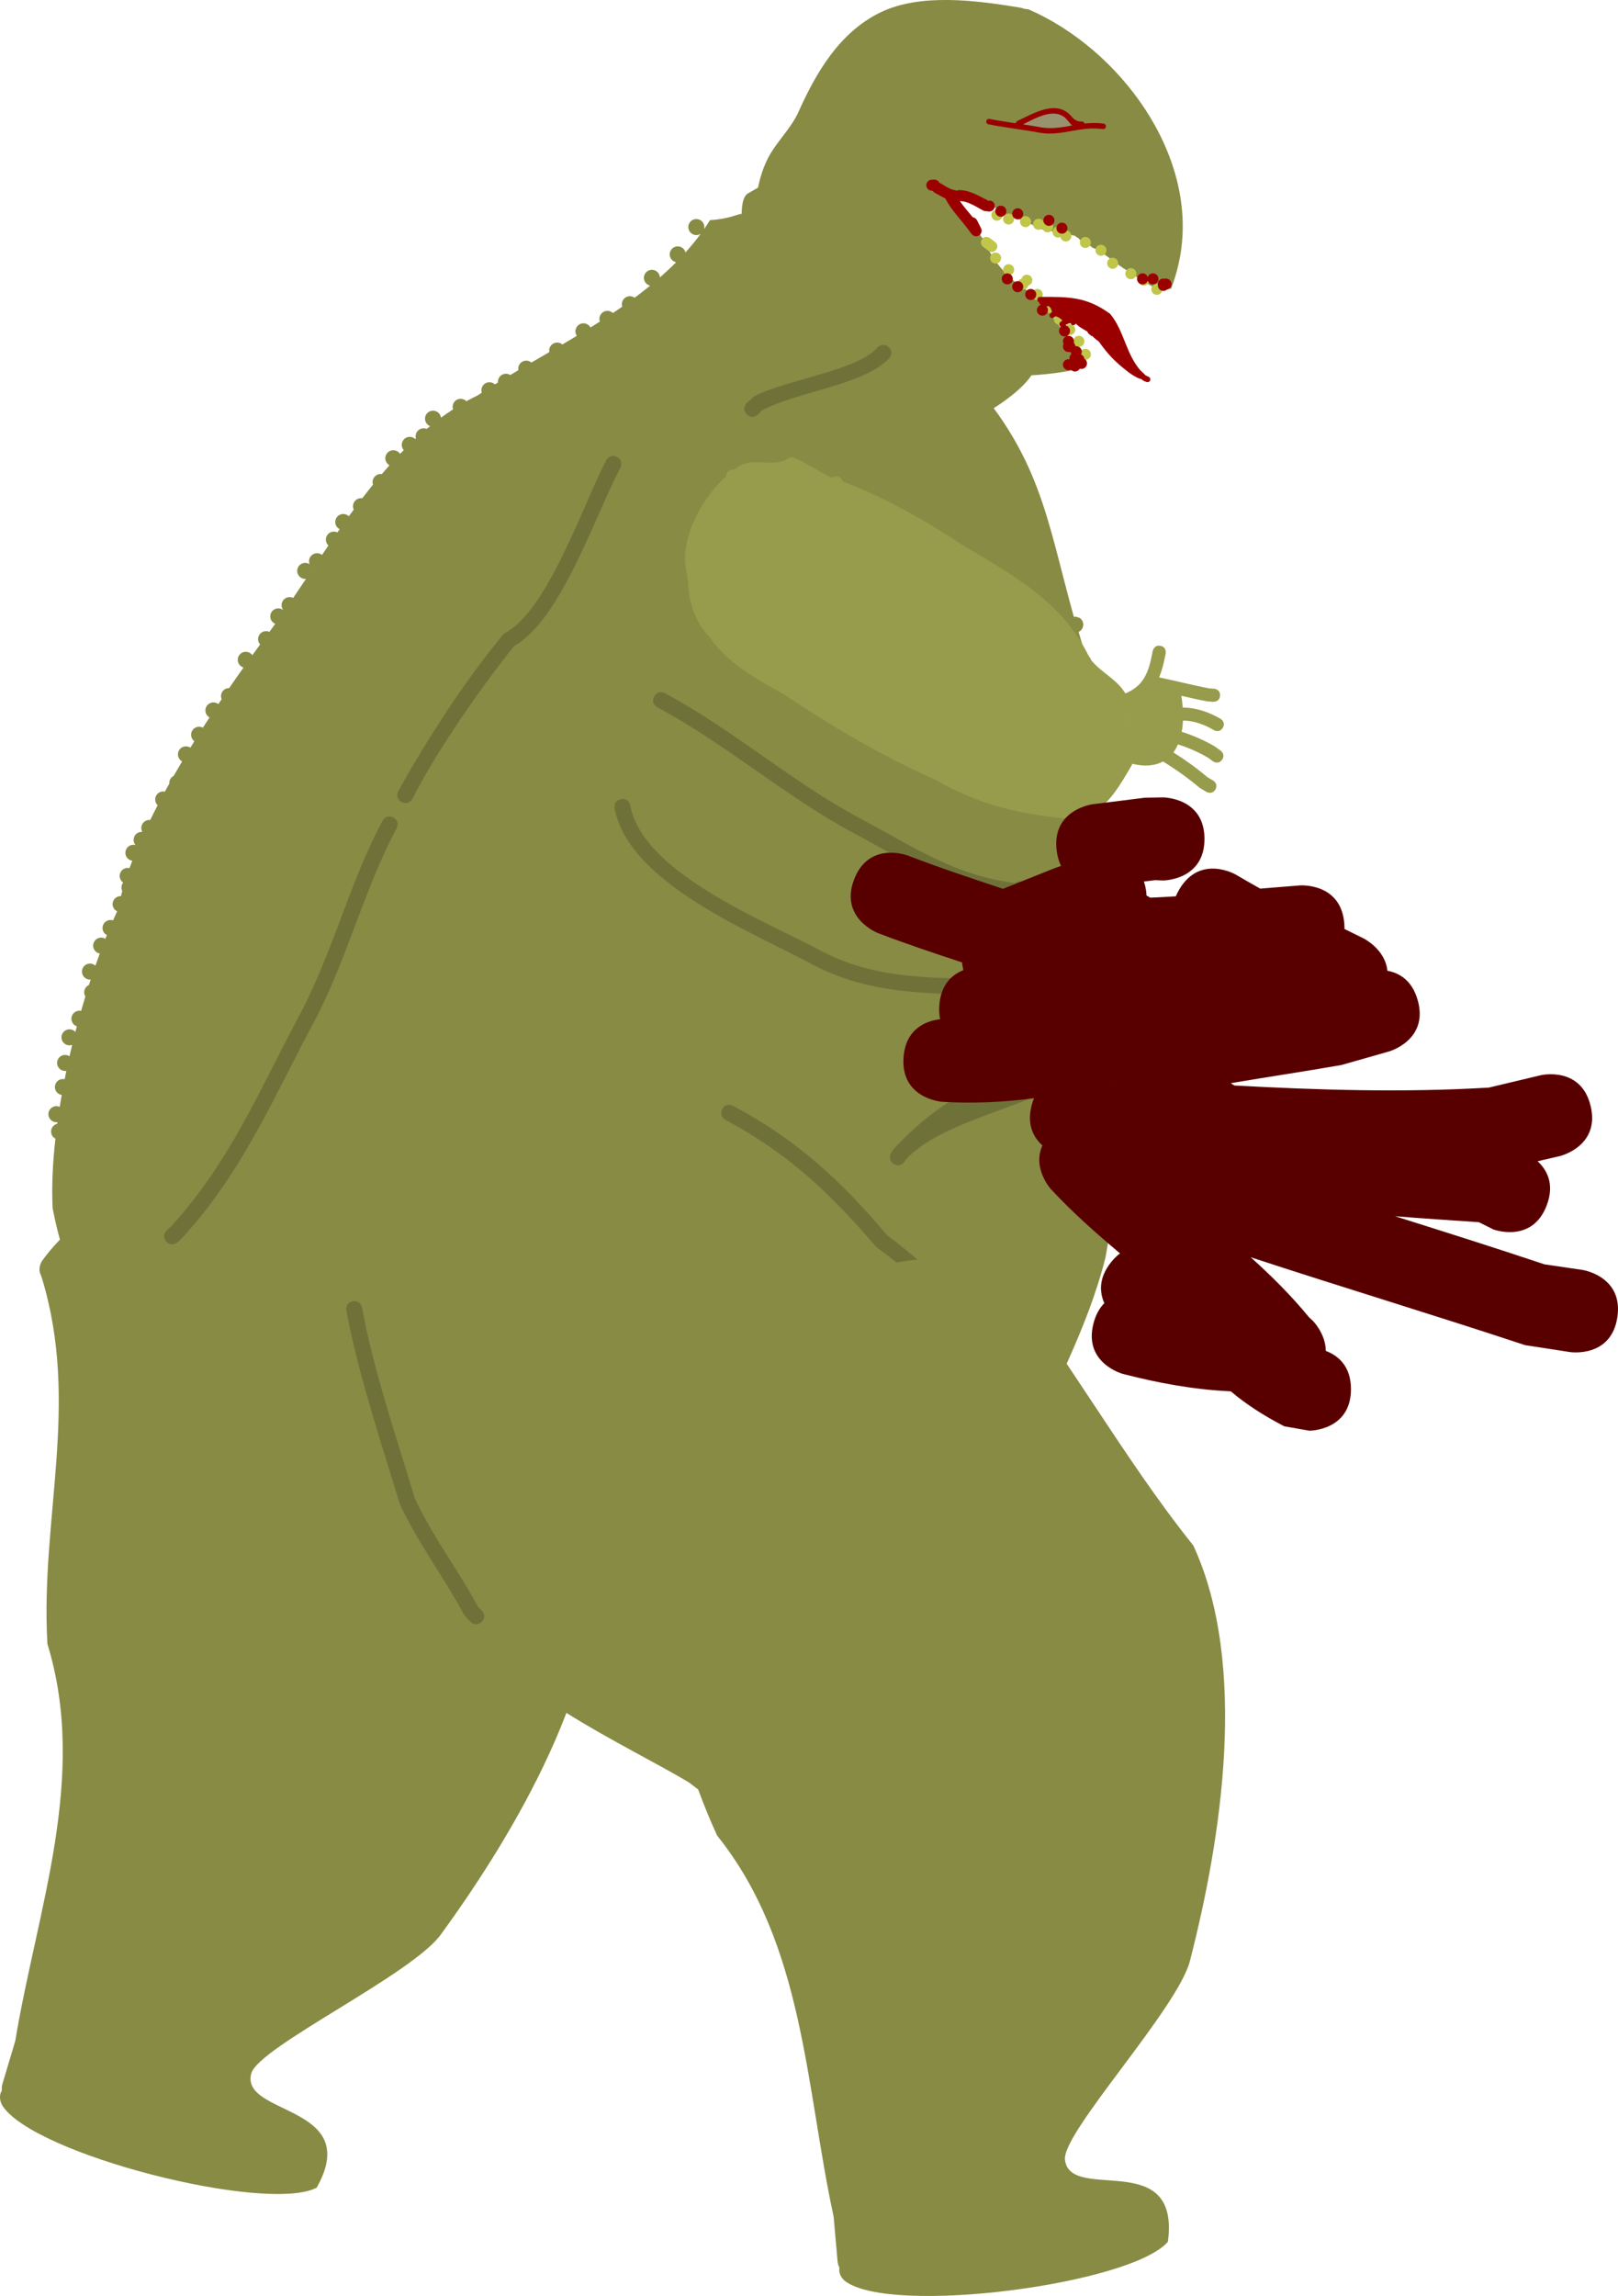 <svg version="1.1" xmlns="http://www.w3.org/2000/svg" xmlns:xlink="http://www.w3.org/1999/xlink" width="68.189" height="96.72" viewBox="0,0,68.189,96.72"><g transform="translate(-213.526,-122.817)"><g data-paper-data="{&quot;isPaintingLayer&quot;:true}" fill-rule="nonzero" stroke="none" stroke-width="0.5" stroke-linecap="butt" stroke-linejoin="miter" stroke-miterlimit="10" stroke-dasharray="" stroke-dashoffset="0" style="mix-blend-mode: normal"><path d="M215.315,175.908c3.275,-4.479 10.914,-5.003 15.766,-3.574c0.916,0.172 1.654,0.398 2.535,0.652c0.164,-0.058 0.33,-0.113 0.497,-0.165l0.172,-0.053c0,0 0.573,-0.176 0.749,0.397c0.022,0.07 0.032,0.134 0.033,0.193c0.051,0.082 0.072,0.151 0.072,0.151l0.053,0.172c1.47,4.78 2.072,9.807 3.492,14.425c0.302,5.532 -3.44,11.885 -6.551,16.164c-1.16,1.689 -7.72,4.772 -8.018,5.893c-0.475,1.786 4.723,1.297 2.759,4.809c-2.105,1.098 -11.973,-1.395 -13.256,-3.47c0,0 -0.198,-0.327 -0.016,-0.617c-0.014,-0.144 0.02,-0.26 0.02,-0.26l0.185,-0.621c0.12,-0.402 0.24,-0.804 0.361,-1.206c0.909,-5.501 3.082,-11.122 1.356,-16.73c-0.303,-5.298 1.383,-10.102 -0.231,-15.41c-0.019,-0.043 -0.033,-0.084 -0.042,-0.124c-0.168,-0.308 0.062,-0.625 0.062,-0.625z" fill="#888b44"/><g><path d="M257.283,128.381c-0.032,-0.01 -0.066,-0.03 -0.1,-0.064c-0.165,-0.165 0,-0.329 0,-0.329l0.274,-0.178c0.568,0.011 0.953,0.136 1.107,0.537l0.108,-0.022l0.054,0.269c0.004,0.016 0.005,0.033 0.005,0.05c0,0.129 -0.104,0.233 -0.233,0.233c-0.039,0 -0.076,-0.01 -0.108,-0.027l-0.194,-0.097c-0.285,-0.054 -0.526,-0.101 -0.788,-0.23c0,0 -0.096,-0.048 -0.125,-0.144z" fill="#e2e3a2"/><path d="M252.903,141.236c-1.514,0.428 -5.815,0.89 -7.065,-0.038c-1.511,-1.123 -1.068,-6.363 -0.999,-8.003c0.021,-0.505 -0.247,-1.971 0.216,-2.235l0.418,-0.239c0.086,-0.429 0.216,-0.83 0.39,-1.185c0.351,-0.716 0.985,-1.274 1.312,-2.001c0.737,-1.639 1.714,-3.341 3.441,-4.188c1.708,-0.837 4.095,-0.505 5.891,-0.211c0,0 0.084,0.014 0.204,0.057l0.156,0.016c3.827,1.658 7.149,6.092 6.398,10.38c-0.079,0.448 -0.206,0.922 -0.383,1.389c-0.204,0.03 -0.413,0.018 -0.626,0.013c-0.627,-0.379 -1.262,-0.773 -1.83,-1.185c-0.018,-0.02 -0.032,-0.03 -0.032,-0.03c-0.143,-0.108 -0.272,-0.212 -0.409,-0.305c-0.008,-0.006 -0.016,-0.013 -0.024,-0.019c0,0 -0.02,-0.016 -0.053,-0.031c-0.102,-0.064 -0.211,-0.122 -0.335,-0.168c-0.159,-0.138 -0.342,-0.248 -0.537,-0.329c-0.02,-0.036 -0.042,-0.058 -0.042,-0.058l-0.174,-0.118c-0.504,-0.099 -1.003,-0.204 -1.504,-0.297c-0.038,-0.044 -0.082,-0.066 -0.082,-0.066l-0.127,-0.063c-0.212,-0.085 -0.706,-0.346 -1.131,-0.43c-0.076,-0.038 -0.15,-0.075 -0.224,-0.11c-0.021,-0.041 -0.047,-0.067 -0.047,-0.067l-0.133,-0.106c-0.449,-0.178 -0.867,-0.312 -1.315,-0.493c0,0 -0.216,-0.086 -0.303,0.13c-0.064,0.161 0.039,0.25 0.096,0.285c0.007,0.041 0.022,0.07 0.022,0.07c0.106,0.193 0.278,0.372 0.477,0.533c0.103,0.241 0.216,0.459 0.354,0.689l0.074,0.04c0.365,0.982 1.146,1.848 2.081,2.324l0.088,0.151c0.04,0.071 0.116,0.12 0.203,0.12c0.027,0 0.054,-0.005 0.078,-0.013c0.339,0.598 0.88,1.345 1.482,1.954c0.025,0.063 0.048,0.12 0.069,0.172c0.073,0.18 0.15,0.359 0.23,0.536c0.01,0.064 0.018,0.128 0.025,0.192c-0.704,0.181 -1.462,0.28 -2.238,0.329c-0.784,1.16 -3.254,2.373 -4.092,2.61z" fill="#888b44"/><path d="M257.148,132.913c-0.001,0.001 -0.001,0.002 -0.002,0.003c-0.004,-0.002 -0.008,-0.004 -0.012,-0.006c0.005,0.001 0.009,0.002 0.014,0.003z" fill="#888b44"/><path d="M255.307,131.88c0,-0.129 0.104,-0.233 0.233,-0.233c0.129,0 0.233,0.104 0.233,0.233c0,0.129 -0.104,0.233 -0.233,0.233c-0.129,0 -0.233,-0.104 -0.233,-0.233z" fill="#c0c649"/><path d="M256.513,132.154c0,-0.129 0.104,-0.233 0.233,-0.233c0.129,0 0.233,0.104 0.233,0.233c0,0.129 -0.104,0.233 -0.233,0.233c-0.129,0 -0.233,-0.104 -0.233,-0.233z" fill="#c0c649"/><path d="M257.061,132.263c0,-0.129 0.104,-0.233 0.233,-0.233c0.108,0 0.198,0.073 0.225,0.172c0.042,-0.039 0.097,-0.063 0.159,-0.063c0.129,0 0.233,0.104 0.233,0.233c0,0.129 -0.104,0.233 -0.233,0.233c-0.108,0 -0.198,-0.073 -0.225,-0.172c-0.042,0.039 -0.097,0.063 -0.159,0.063c-0.129,0 -0.233,-0.104 -0.233,-0.233z" fill="#c0c649"/><path d="M257.883,132.592c0,-0.129 0.104,-0.233 0.233,-0.233c0.113,0 0.207,0.08 0.228,0.187c0.03,-0.015 0.065,-0.023 0.101,-0.023c0.129,0 0.233,0.104 0.233,0.233c0,0.129 -0.104,0.233 -0.233,0.233c-0.113,0 -0.207,-0.08 -0.228,-0.187c-0.03,0.015 -0.065,0.023 -0.101,0.023c-0.129,0 -0.233,-0.104 -0.233,-0.233z" fill="#c0c649"/><path d="M259.034,133.031c0,-0.129 0.104,-0.233 0.233,-0.233c0.129,0 0.233,0.104 0.233,0.233c0,0.129 -0.104,0.233 -0.233,0.233c-0.129,0 -0.233,-0.104 -0.233,-0.233z" fill="#c0c649"/><path d="M259.691,133.359c0,-0.129 0.104,-0.233 0.233,-0.233c0.129,0 0.233,0.104 0.233,0.233c0,0.129 -0.104,0.233 -0.233,0.233c-0.129,0 -0.233,-0.104 -0.233,-0.233z" fill="#c0c649"/><path d="M260.185,133.907c0,-0.129 0.104,-0.233 0.233,-0.233c0.129,0 0.233,0.104 0.233,0.233c0,0.129 -0.104,0.233 -0.233,0.233c-0.129,0 -0.233,-0.104 -0.233,-0.233z" fill="#c0c649"/><path d="M260.952,134.346c0,-0.129 0.104,-0.233 0.233,-0.233c0.129,0 0.233,0.104 0.233,0.233c0,0.129 -0.104,0.233 -0.233,0.233c-0.129,0 -0.233,-0.104 -0.233,-0.233z" fill="#c0c649"/><path d="M261.5,134.62c0,-0.129 0.104,-0.233 0.233,-0.233c0.129,0 0.233,0.104 0.233,0.233c0,0.129 -0.104,0.233 -0.233,0.233c-0.129,0 -0.233,-0.104 -0.233,-0.233z" fill="#c0c649"/><path d="M262.048,135.004c0,-0.129 0.104,-0.233 0.233,-0.233c0.129,0 0.233,0.104 0.233,0.233c0,0.129 -0.104,0.233 -0.233,0.233c-0.129,0 -0.233,-0.104 -0.233,-0.233z" fill="#c0c649"/><path d="M255.507,133.335c-0.14,0.186 -0.326,0.047 -0.326,0.047l-0.219,-0.164c0,0 -0.186,-0.14 -0.047,-0.326c0.14,-0.186 0.326,-0.047 0.326,-0.047l0.219,0.164c0,0 0.186,0.14 0.047,0.326z" fill="#c0c649"/><path d="M255.252,133.688c0,-0.129 0.104,-0.233 0.233,-0.233c0.129,0 0.233,0.104 0.233,0.233c0,0.129 -0.104,0.233 -0.233,0.233c-0.129,0 -0.233,-0.104 -0.233,-0.233z" fill="#c0c649"/><path d="M255.8,134.181c0,-0.129 0.104,-0.233 0.233,-0.233c0.129,0 0.233,0.104 0.233,0.233c0,0.129 -0.104,0.233 -0.233,0.233c-0.129,0 -0.233,-0.104 -0.233,-0.233z" fill="#c0c649"/><path d="M256.403,134.784c0,-0.108 0.073,-0.198 0.172,-0.225c0.011,-0.04 0.032,-0.076 0.06,-0.104c0.042,-0.042 0.1,-0.068 0.164,-0.068c0.129,0 0.233,0.104 0.233,0.233c0,0.108 -0.073,0.198 -0.172,0.225c-0.027,0.099 -0.117,0.172 -0.225,0.172c-0.129,0 -0.233,-0.104 -0.233,-0.233z" fill="#c0c649"/><path d="M257.006,135.223c0,-0.129 0.104,-0.233 0.233,-0.233c0.129,0 0.233,0.104 0.233,0.233c0,0.129 -0.104,0.233 -0.233,0.233c-0.129,0 -0.233,-0.104 -0.233,-0.233z" fill="#c0c649"/><path d="M257.554,135.771c0,-0.129 0.104,-0.233 0.233,-0.233c0.129,0 0.233,0.104 0.233,0.233c0,0.129 -0.104,0.233 -0.233,0.233c-0.129,0 -0.233,-0.104 -0.233,-0.233z" fill="#c0c649"/><path d="M257.938,136.264c0,-0.129 0.104,-0.233 0.233,-0.233c0.129,0 0.233,0.104 0.233,0.233c0,0.129 -0.104,0.233 -0.233,0.233c-0.129,0 -0.233,-0.104 -0.233,-0.233z" fill="#c0c649"/><path d="M258.376,136.703c0,-0.129 0.104,-0.233 0.233,-0.233c0.129,0 0.233,0.104 0.233,0.233c0,0.129 -0.104,0.233 -0.233,0.233c-0.129,0 -0.233,-0.104 -0.233,-0.233z" fill="#c0c649"/><path d="M258.76,137.196c0,-0.129 0.104,-0.233 0.233,-0.233c0.129,0 0.233,0.104 0.233,0.233c0,0.129 -0.104,0.233 -0.233,0.233c-0.129,0 -0.233,-0.104 -0.233,-0.233z" fill="#c0c649"/><path d="M259.034,137.744c0,-0.129 0.104,-0.233 0.233,-0.233c0.129,0 0.233,0.104 0.233,0.233c0,0.129 -0.104,0.233 -0.233,0.233c-0.129,0 -0.233,-0.104 -0.233,-0.233z" fill="#c0c649"/><path d="M255.8,132.044c0,-0.129 0.104,-0.233 0.233,-0.233c0.129,0 0.233,0.104 0.233,0.233c0,0.129 -0.104,0.233 -0.233,0.233c-0.129,0 -0.233,-0.104 -0.233,-0.233z" fill="#c0c649"/><path d="M252.566,130.619c0,-0.129 0.104,-0.233 0.233,-0.233c0.015,0 0.03,0.001 0.045,0.004c0.125,-0.04 0.23,0.064 0.23,0.064l0.049,0.066c0.242,0.122 0.386,0.262 0.654,0.309c0,0 0.028,0.006 0.062,0.022c0.057,-0.027 0.112,-0.027 0.112,-0.027c0.473,0.009 0.837,0.254 1.255,0.463l0.006,-0.025c0,0 0.233,0 0.233,0.233c0,0.233 -0.233,0.233 -0.233,0.233l-0.214,-0.025c-0.324,-0.162 -0.658,-0.412 -1.02,-0.414c0.165,0.237 0.358,0.452 0.545,0.682c0.123,0.01 0.184,0.133 0.184,0.133l0.162,0.325c0.017,0.032 0.027,0.069 0.027,0.108c0,0.129 -0.104,0.233 -0.233,0.233c-0.077,0 -0.145,-0.038 -0.188,-0.095l-0.163,-0.217c-0.329,-0.439 -0.699,-0.796 -0.946,-1.28c-0.148,-0.069 -0.276,-0.154 -0.452,-0.241l-0.095,-0.086c-0.007,0.001 -0.013,0.001 -0.02,0.001c-0.129,0 -0.233,-0.104 -0.233,-0.233z" fill="#9a0000"/><path d="M255.471,131.715c0,-0.129 0.104,-0.233 0.233,-0.233c0.129,0 0.233,0.104 0.233,0.233c0,0.129 -0.104,0.233 -0.233,0.233c-0.129,0 -0.233,-0.104 -0.233,-0.233z" fill="#9a0000"/><path d="M256.184,131.825c0,-0.129 0.104,-0.233 0.233,-0.233c0.129,0 0.233,0.104 0.233,0.233c0,0.129 -0.104,0.233 -0.233,0.233c-0.129,0 -0.233,-0.104 -0.233,-0.233z" fill="#9a0000"/><path d="M257.499,132.099c0,-0.129 0.104,-0.233 0.233,-0.233c0.129,0 0.233,0.104 0.233,0.233c0,0.129 -0.104,0.233 -0.233,0.233c-0.129,0 -0.233,-0.104 -0.233,-0.233z" fill="#9a0000"/><path d="M258.047,132.428c0,-0.129 0.104,-0.233 0.233,-0.233c0.129,0 0.233,0.104 0.233,0.233c0,0.129 -0.104,0.233 -0.233,0.233c-0.129,0 -0.233,-0.104 -0.233,-0.233z" fill="#9a0000"/><path d="M255.745,134.565c0,-0.129 0.104,-0.233 0.233,-0.233c0.129,0 0.233,0.104 0.233,0.233c0,0.129 -0.104,0.233 -0.233,0.233c-0.129,0 -0.233,-0.104 -0.233,-0.233z" fill="#9a0000"/><path d="M256.184,134.894c0,-0.129 0.104,-0.233 0.233,-0.233c0.129,0 0.233,0.104 0.233,0.233c0,0.129 -0.104,0.233 -0.233,0.233c-0.129,0 -0.233,-0.104 -0.233,-0.233z" fill="#9a0000"/><path d="M256.732,135.223c0,-0.129 0.104,-0.233 0.233,-0.233c0.129,0 0.233,0.104 0.233,0.233c0,0.129 -0.104,0.233 -0.233,0.233c-0.129,0 -0.233,-0.104 -0.233,-0.233z" fill="#9a0000"/><path d="M259.55,136.958l-0.018,0.022l-0.132,-0.113c-0.022,-0.019 -0.038,-0.046 -0.041,-0.077c-0.182,-0.113 -0.358,-0.194 -0.494,-0.344c-0.018,0.042 -0.059,0.071 -0.107,0.071c-0.051,0 -0.095,-0.033 -0.11,-0.079l-0.005,-0.013c-0.066,0.014 -0.131,0.037 -0.197,0.072l-0.006,0.005l0.011,0.022l-0.013,0.007c0.105,0.022 0.184,0.116 0.184,0.228c0,0.129 -0.104,0.233 -0.233,0.233c-0.129,0 -0.233,-0.104 -0.233,-0.233c0,-0.07 0.031,-0.133 0.08,-0.176c-0.04,-0.018 -0.067,-0.059 -0.067,-0.106c0,-0.037 0.017,-0.07 0.045,-0.092l0.088,-0.071c-0.082,-0.084 -0.184,-0.15 -0.294,-0.176l-0.064,0.051c-0.02,0.016 -0.046,0.026 -0.073,0.026c-0.064,0 -0.116,-0.052 -0.116,-0.116c0,-0.037 0.017,-0.07 0.045,-0.092l0.06,-0.048c-0.021,-0.12 -0.07,-0.226 -0.169,-0.253h-0.003l-0.003,0.018l-0.065,-0.009c0.044,0.042 0.071,0.101 0.071,0.167c0,0.129 -0.104,0.233 -0.233,0.233c-0.129,0 -0.233,-0.104 -0.233,-0.233c0,-0.105 0.07,-0.194 0.165,-0.223c-0.041,-0.018 -0.07,-0.059 -0.07,-0.107c0,-0.001 0,-0.003 0,-0.004c-0.034,-0.011 -0.076,-0.039 -0.076,-0.109c0,-0.116 0.116,-0.116 0.116,-0.116c1.234,0 1.945,-0.011 2.948,0.711c0.592,0.709 0.666,1.682 1.276,2.383c0.082,0.073 0.163,0.149 0.24,0.231l0.004,-0.009l0.111,0.055c0.039,0.019 0.067,0.059 0.067,0.105c0,0.064 -0.052,0.116 -0.116,0.116c-0.014,0 -0.027,-0.002 -0.039,-0.007l-0.111,-0.037l0.003,-0.01l-0.022,0.002c-0.031,-0.024 -0.06,-0.048 -0.089,-0.073c-0.178,-0.035 -0.443,-0.214 -0.549,-0.295c-0.564,-0.432 -0.881,-0.768 -1.252,-1.296c-0.101,-0.068 -0.195,-0.144 -0.282,-0.239zM259.852,136.804c-0.008,-0.01 -0.017,-0.02 -0.025,-0.03l0.001,0.007c0.004,0.006 0.008,0.011 0.012,0.017c0.004,0.002 0.008,0.004 0.011,0.006z" fill="#9a0000"/><path d="M258.321,138.182c0,-0.129 0.104,-0.233 0.233,-0.233c0.016,0 0.031,0.002 0.046,0.004c-0.003,-0.015 -0.004,-0.03 -0.004,-0.046c0,-0.069 0.03,-0.131 0.078,-0.173c-0.013,-0.028 -0.021,-0.058 -0.023,-0.091c-0.013,0.002 -0.027,0.004 -0.041,0.004c-0.009,0 -0.018,-0.001 -0.027,-0.002c-0.009,0.001 -0.018,0.002 -0.027,0.002c-0.129,0 -0.233,-0.104 -0.233,-0.233c0,-0.04 0.01,-0.077 0.027,-0.11c-0.017,-0.033 -0.027,-0.07 -0.027,-0.11c0,-0.129 0.104,-0.233 0.233,-0.233c0.129,0 0.233,0.104 0.233,0.233c0,0.021 -0.003,0.041 -0.008,0.06c0.037,0.039 0.06,0.092 0.062,0.149c0.013,-0.002 0.027,-0.004 0.041,-0.004c0.129,0 0.233,0.104 0.233,0.233c0,0.042 -0.011,0.081 -0.03,0.115c0.072,0.031 0.125,0.098 0.138,0.179c0.067,0.041 0.112,0.115 0.112,0.199c0,0.129 -0.104,0.233 -0.233,0.233c-0.024,0 -0.048,-0.004 -0.07,-0.011c-0.04,0.072 -0.116,0.12 -0.204,0.12c-0.069,0 -0.131,-0.03 -0.173,-0.078c-0.03,0.015 -0.065,0.023 -0.101,0.023c-0.129,0 -0.233,-0.104 -0.233,-0.233z" fill="#9a0000"/><path d="M262.116,134.332c0.129,0 0.233,0.104 0.233,0.233c0,0.129 -0.104,0.233 -0.233,0.233c-0.101,0 -0.187,-0.064 -0.219,-0.154c-0.032,0.09 -0.118,0.154 -0.219,0.154c-0.129,0 -0.233,-0.104 -0.233,-0.233c0,-0.129 0.104,-0.233 0.233,-0.233c0.101,0 0.187,0.064 0.219,0.154c0.032,-0.09 0.118,-0.154 0.219,-0.154z" fill="#9a0000"/><path d="M262.664,134.552c0.129,0 0.233,0.104 0.233,0.233c0,0.113 -0.08,0.207 -0.187,0.228c-0.041,0.037 -0.096,0.059 -0.155,0.059c-0.129,0 -0.233,-0.104 -0.233,-0.233c0,-0.009 0.001,-0.018 0.002,-0.027c-0.001,-0.009 -0.002,-0.018 -0.002,-0.027c0,-0.129 0.104,-0.233 0.233,-0.233c0.019,0 0.037,0.002 0.055,0.006c0.018,-0.004 0.036,-0.006 0.055,-0.006z" fill="#9a0000"/><path d="M257.778,128.239c-0.24,0.003 -0.502,-0.018 -0.594,-0.018h-0.274v0c-0.129,0 -0.233,-0.104 -0.233,-0.233c0,-0.093 0.054,-0.173 0.133,-0.21l0.075,-0.038c0.038,-0.046 0.084,-0.07 0.084,-0.07c0.142,-0.07 0.546,-0.181 0.893,-0.199c0.066,-0.045 0.143,-0.045 0.143,-0.045l0.141,0.017c0.423,0.189 0.529,0.374 0.457,0.509c0.012,0.028 0.018,0.058 0.018,0.09c0,0.093 -0.054,0.173 -0.133,0.21l-0.215,0.107l-0.07,-0.139c-0.14,0.028 -0.287,0.032 -0.427,0.017z" fill="#99926f"/><path d="M258.498,127.867c-0.478,-0.566 -1.284,-0.096 -1.859,0.189c0.267,0.04 0.533,0.082 0.8,0.132c0.458,0.066 0.866,-0.011 1.282,-0.086c-0.071,-0.047 -0.122,-0.123 -0.223,-0.235zM256.403,127.911c0.692,-0.319 1.656,-0.923 2.275,-0.194c0.089,0.115 0.232,0.218 0.378,0.218h0.061c0,0 0.096,0 0.114,0.087c0.229,-0.027 0.466,-0.036 0.721,-0.008l0.078,0.009c0,0 0.116,0.013 0.103,0.129c-0.013,0.116 -0.129,0.103 -0.129,0.103l-0.078,-0.009c-0.932,-0.104 -1.623,0.3 -2.523,0.172c-0.74,-0.14 -1.476,-0.216 -2.218,-0.364c0,0 -0.114,-0.023 -0.091,-0.137c0.023,-0.114 0.137,-0.091 0.137,-0.091c0.368,0.074 0.736,0.13 1.104,0.185c0.001,-0.067 0.07,-0.099 0.07,-0.099z" fill="#9a0000"/></g><g><path d="M259.001,148.831c0.165,0.088 0.227,0.293 0.139,0.457c-0.037,0.069 -0.094,0.119 -0.159,0.149c0.046,0.157 0.093,0.316 0.142,0.478c1.295,4.269 0.498,8.809 1.755,12.976c0.237,4.45 0.027,8.531 -0.762,12.896c-0.742,2.96 -2.266,5.723 -3.506,8.508c-0.463,1.039 -1.392,2.835 -0.868,3.927c-0.915,1.627 1.392,4.399 1.48,6.205c0.119,2.44 -2.037,3.683 -3.562,5.031c-4.191,-0.033 -7.175,1.581 -11.071,-1.537c-2.598,-1.579 -8.329,-4.066 -9.339,-7.01c-2.497,-3.652 -5.462,-5.356 -9.276,-7.394c-4.499,-2.425 -7.213,-4.531 -8.23,-9.8c-0.044,-0.893 0.001,-1.889 0.117,-2.933c-0.001,-0.001 -0.002,-0.001 -0.003,-0.002c-0.165,-0.088 -0.227,-0.293 -0.139,-0.457c0.047,-0.089 0.129,-0.148 0.219,-0.169c0.003,-0.023 0.006,-0.046 0.009,-0.069c-0.068,0.009 -0.138,-0.003 -0.203,-0.037c-0.165,-0.088 -0.227,-0.293 -0.139,-0.457c0.085,-0.158 0.277,-0.222 0.438,-0.149c0.027,-0.167 0.055,-0.334 0.084,-0.501c-0.037,-0.006 -0.074,-0.018 -0.109,-0.036c-0.165,-0.088 -0.227,-0.293 -0.139,-0.457c0.073,-0.137 0.228,-0.203 0.372,-0.171c0.023,-0.117 0.047,-0.234 0.071,-0.351c-0.07,0.011 -0.144,-0 -0.211,-0.036c-0.165,-0.088 -0.227,-0.293 -0.139,-0.457c0.088,-0.165 0.293,-0.227 0.457,-0.139c0.009,0.005 0.018,0.01 0.027,0.016c0.036,-0.16 0.074,-0.32 0.112,-0.479c-0.087,0.031 -0.186,0.027 -0.273,-0.02c-0.165,-0.088 -0.227,-0.293 -0.139,-0.457c0.088,-0.165 0.293,-0.227 0.457,-0.139c0.035,0.019 0.066,0.043 0.091,0.071c0.02,-0.079 0.041,-0.158 0.062,-0.237c-0.018,-0.006 -0.035,-0.013 -0.052,-0.022c-0.165,-0.088 -0.227,-0.293 -0.139,-0.457c0.073,-0.136 0.226,-0.202 0.37,-0.171c0.058,-0.204 0.118,-0.407 0.179,-0.607c-0.06,-0.099 -0.068,-0.226 -0.01,-0.336c0.037,-0.069 0.095,-0.12 0.161,-0.15c0.024,-0.076 0.049,-0.152 0.074,-0.227c-0.064,0.006 -0.13,-0.006 -0.19,-0.038c-0.165,-0.088 -0.227,-0.293 -0.139,-0.457c0.088,-0.165 0.293,-0.227 0.457,-0.139c0.026,0.014 0.049,0.031 0.07,0.05c0.061,-0.173 0.122,-0.344 0.184,-0.512c-0.034,-0.006 -0.068,-0.018 -0.1,-0.035c-0.165,-0.088 -0.227,-0.293 -0.139,-0.457c0.088,-0.165 0.293,-0.227 0.457,-0.139c0.007,0.004 0.013,0.007 0.019,0.011c0.021,-0.052 0.041,-0.103 0.062,-0.155c-0.001,-0.001 -0.002,-0.001 -0.004,-0.002c-0.165,-0.088 -0.227,-0.293 -0.139,-0.457c0.079,-0.147 0.251,-0.213 0.404,-0.162c0.057,-0.13 0.114,-0.257 0.172,-0.381c-0.004,-0.002 -0.008,-0.004 -0.012,-0.006c-0.165,-0.088 -0.227,-0.293 -0.139,-0.457c0.063,-0.118 0.186,-0.183 0.312,-0.179c0.017,-0.07 0.036,-0.141 0.055,-0.213c-0.045,-0.094 -0.047,-0.208 0.006,-0.307c0.01,-0.018 0.021,-0.035 0.033,-0.05c-0.141,-0.096 -0.19,-0.285 -0.108,-0.439c0.074,-0.138 0.23,-0.204 0.376,-0.17c0.037,-0.103 0.076,-0.207 0.116,-0.311c-0.038,-0.005 -0.076,-0.017 -0.112,-0.037c-0.165,-0.088 -0.227,-0.293 -0.139,-0.457c0.076,-0.141 0.237,-0.207 0.386,-0.167c-0.086,-0.103 -0.106,-0.251 -0.039,-0.377c0.065,-0.122 0.195,-0.188 0.326,-0.178c-0.053,-0.097 -0.058,-0.218 -0.002,-0.323c0.067,-0.126 0.202,-0.192 0.335,-0.177c0.101,-0.207 0.206,-0.414 0.314,-0.622c-0.106,-0.102 -0.136,-0.266 -0.064,-0.403c0.073,-0.136 0.226,-0.202 0.369,-0.171c0.061,-0.112 0.123,-0.225 0.186,-0.337c-0.005,-0.062 0.008,-0.125 0.039,-0.184c0.034,-0.064 0.086,-0.112 0.145,-0.142c0.116,-0.204 0.235,-0.407 0.355,-0.609c-0.162,-0.089 -0.223,-0.292 -0.136,-0.456c0.088,-0.165 0.293,-0.227 0.457,-0.139c0.01,0.005 0.019,0.011 0.028,0.016c0.056,-0.091 0.112,-0.181 0.168,-0.271c-0.134,-0.098 -0.179,-0.282 -0.099,-0.433c0.088,-0.165 0.293,-0.227 0.457,-0.139c0.001,0 0.001,0.001 0.002,0.001c0.093,-0.145 0.186,-0.288 0.279,-0.431c-0.161,-0.089 -0.222,-0.292 -0.134,-0.455c0.088,-0.165 0.293,-0.227 0.457,-0.139c0.017,0.009 0.034,0.02 0.049,0.031c0.046,-0.069 0.092,-0.137 0.138,-0.206c-0.037,-0.09 -0.036,-0.196 0.014,-0.289c0.062,-0.116 0.181,-0.181 0.304,-0.179c0.205,-0.299 0.408,-0.589 0.605,-0.867c-0.022,-0.006 -0.044,-0.015 -0.065,-0.027c-0.165,-0.088 -0.227,-0.293 -0.139,-0.457c0.088,-0.165 0.293,-0.227 0.457,-0.139c0.049,0.026 0.088,0.062 0.118,0.104c0.112,-0.155 0.221,-0.305 0.328,-0.451c-0.092,-0.103 -0.114,-0.256 -0.046,-0.384c0.085,-0.158 0.278,-0.222 0.439,-0.148c0.082,-0.112 0.164,-0.225 0.245,-0.339c-0.011,-0.004 -0.021,-0.009 -0.032,-0.015c-0.165,-0.088 -0.227,-0.293 -0.139,-0.457c0.088,-0.165 0.293,-0.227 0.457,-0.139c0.02,0.011 0.039,0.023 0.056,0.037c-0.083,-0.102 -0.102,-0.249 -0.036,-0.372c0.086,-0.162 0.286,-0.225 0.449,-0.143c0.18,-0.265 0.36,-0.533 0.541,-0.804c-0.064,0.006 -0.131,-0.006 -0.192,-0.038c-0.165,-0.088 -0.227,-0.293 -0.139,-0.457c0.088,-0.165 0.293,-0.227 0.457,-0.139c0.008,0.004 0.016,0.009 0.024,0.014c-0.035,-0.089 -0.032,-0.191 0.017,-0.282c0.088,-0.165 0.293,-0.227 0.457,-0.139c0.018,0.01 0.035,0.021 0.051,0.033c0.09,-0.133 0.18,-0.265 0.27,-0.398c-0.11,-0.102 -0.142,-0.269 -0.068,-0.407c0.086,-0.161 0.285,-0.224 0.447,-0.144c0.032,-0.045 0.064,-0.091 0.095,-0.136c-0.003,-0.001 -0.005,-0.003 -0.008,-0.004c-0.165,-0.088 -0.227,-0.293 -0.139,-0.457c0.088,-0.165 0.293,-0.227 0.457,-0.139c0.029,0.015 0.054,0.034 0.077,0.056c0.068,-0.094 0.137,-0.188 0.206,-0.281c-0.043,-0.093 -0.044,-0.204 0.009,-0.302c0.07,-0.13 0.212,-0.196 0.35,-0.175c0.149,-0.194 0.3,-0.385 0.453,-0.574c-0.029,-0.086 -0.024,-0.183 0.022,-0.269c0.069,-0.129 0.211,-0.196 0.348,-0.175c0.107,-0.126 0.216,-0.25 0.325,-0.372c-0.163,-0.089 -0.225,-0.292 -0.137,-0.456c0.088,-0.165 0.293,-0.227 0.457,-0.139c0.053,0.028 0.095,0.069 0.125,0.116c0.051,-0.053 0.103,-0.106 0.155,-0.159c-0.09,-0.103 -0.112,-0.255 -0.044,-0.382c0.088,-0.165 0.293,-0.227 0.457,-0.139c0.027,0.014 0.051,0.032 0.073,0.052c0.009,-0.008 0.018,-0.017 0.027,-0.025c-0.022,-0.08 -0.015,-0.169 0.028,-0.249c0.083,-0.155 0.27,-0.22 0.429,-0.152c0.047,-0.039 0.093,-0.078 0.141,-0.116c-0.012,-0.005 -0.023,-0.01 -0.035,-0.016c-0.165,-0.088 -0.227,-0.293 -0.139,-0.457c0.088,-0.165 0.293,-0.227 0.457,-0.139c0.101,0.054 0.163,0.152 0.176,0.257c0.166,-0.122 0.336,-0.239 0.508,-0.351c-0.028,-0.085 -0.023,-0.181 0.022,-0.267c0.088,-0.165 0.293,-0.227 0.457,-0.139c0.032,0.017 0.061,0.039 0.085,0.064c0.157,-0.088 0.317,-0.172 0.48,-0.251c0.056,-0.037 0.111,-0.073 0.168,-0.11c-0.027,-0.084 -0.021,-0.178 0.024,-0.262c0.088,-0.165 0.293,-0.227 0.457,-0.139c0.026,0.014 0.05,0.031 0.071,0.051c0.043,-0.027 0.086,-0.053 0.129,-0.08c-0.006,-0.063 0.006,-0.129 0.039,-0.189c0.088,-0.165 0.293,-0.227 0.457,-0.139c0.008,0.004 0.016,0.009 0.023,0.014c0.113,-0.068 0.227,-0.135 0.342,-0.203c-0.014,-0.074 -0.004,-0.153 0.034,-0.224c0.088,-0.165 0.293,-0.227 0.457,-0.139c0.022,0.012 0.041,0.025 0.059,0.04c0.25,-0.145 0.501,-0.292 0.754,-0.439c-0.014,-0.074 -0.004,-0.153 0.034,-0.224c0.088,-0.165 0.293,-0.227 0.457,-0.139c0.022,0.012 0.041,0.025 0.059,0.04c0.203,-0.12 0.406,-0.24 0.609,-0.362c-0.069,-0.101 -0.08,-0.235 -0.019,-0.35c0.088,-0.165 0.293,-0.227 0.457,-0.139c0.061,0.032 0.107,0.08 0.138,0.137c0.132,-0.082 0.264,-0.165 0.395,-0.249c-0.031,-0.087 -0.027,-0.186 0.02,-0.274c0.088,-0.165 0.293,-0.227 0.457,-0.139c0.027,0.015 0.052,0.032 0.073,0.053c0.132,-0.088 0.262,-0.177 0.392,-0.268c-0.027,-0.084 -0.021,-0.179 0.024,-0.263c0.088,-0.165 0.293,-0.227 0.457,-0.139c0.015,0.008 0.028,0.016 0.041,0.026c0.223,-0.166 0.442,-0.335 0.656,-0.509c-0.029,-0.007 -0.058,-0.017 -0.085,-0.032c-0.165,-0.088 -0.227,-0.293 -0.139,-0.457c0.088,-0.165 0.293,-0.227 0.457,-0.139c0.109,0.058 0.173,0.167 0.178,0.281c0.237,-0.207 0.466,-0.42 0.685,-0.64c-0.032,-0.006 -0.063,-0.017 -0.093,-0.033c-0.165,-0.088 -0.227,-0.293 -0.139,-0.457c0.088,-0.165 0.293,-0.227 0.457,-0.139c0.087,0.047 0.146,0.126 0.168,0.215c0.228,-0.253 0.444,-0.515 0.645,-0.788c-0.1,0.068 -0.234,0.079 -0.348,0.018c-0.165,-0.088 -0.227,-0.293 -0.139,-0.457c0.088,-0.165 0.293,-0.227 0.457,-0.139c0.142,0.076 0.208,0.238 0.167,0.387c0.087,-0.125 0.171,-0.252 0.252,-0.381c0.332,-0.02 0.666,-0.072 0.983,-0.171l0.25,-0.076c0,0 0.324,-0.098 0.422,0.225c0.005,0.017 0.009,0.033 0.012,0.048c0.149,-0.075 0.312,0.012 0.312,0.012c3.164,1.691 5.683,4.422 8.629,6.275c3.329,3.55 3.567,6.241 4.724,10.396c0.068,-0.009 0.139,0.002 0.204,0.037zM226.729,146.749c-0.006,-0.003 -0.012,-0.007 -0.018,-0.011c0.003,0.008 0.006,0.016 0.008,0.024c0.003,-0.005 0.006,-0.009 0.009,-0.014z" fill="#888b44"/><path d="M233.822,191.143c-0.245,0.232 -0.478,-0.013 -0.478,-0.013l-0.263,-0.295c-0.854,-1.594 -1.934,-3.003 -2.701,-4.649c-0.792,-2.591 -1.754,-5.483 -2.26,-8.158c0,0 -0.062,-0.332 0.271,-0.394c0.332,-0.062 0.394,0.271 0.394,0.271c0.48,2.632 1.459,5.49 2.227,8.04c0.753,1.614 1.826,3.004 2.666,4.571l0.158,0.149c0,0 0.232,0.245 -0.013,0.478z" fill="#6f7238"/><path d="M253.864,198.867c-0.106,-0.056 -0.154,-0.13 -0.172,-0.202c-0.892,-0.482 -1.672,-0.948 -2.44,-1.643c0,0 -0.251,-0.227 -0.024,-0.477c0.227,-0.251 0.477,-0.024 0.477,-0.024c0.789,0.714 1.584,1.164 2.522,1.665l0.093,0.543c0,0 -0.159,0.298 -0.457,0.139z" fill="#6f7238"/><path d="M256.057,184.925c-0.275,-0.147 -0.161,-0.411 -0.142,-0.452c-0.064,-0.659 -0.129,-1.319 -0.193,-1.978c-0.267,-2.787 -3.038,-5.543 -5.269,-7.148c-1.952,-2.281 -3.698,-3.935 -6.351,-5.353c0,0 -0.298,-0.159 -0.139,-0.457c0.159,-0.298 0.457,-0.139 0.457,-0.139c2.692,1.438 4.528,3.126 6.493,5.454c2.374,1.77 5.181,4.566 5.481,7.577c0.068,0.693 0.135,1.387 0.203,2.08l-0.084,0.277c0,0 -0.159,0.298 -0.457,0.139z" fill="#6f7238"/><path d="M259.856,153.222c0.077,-0.051 0.189,-0.081 0.333,-0.004c0.298,0.159 0.139,0.457 0.139,0.457l-0.426,0.254c-3.063,-0.816 -5.305,-1.939 -8.229,-3.513c-2.155,-1.951 -4.937,-2.451 -6.691,-4.928c0,0 -0.195,-0.276 0.08,-0.471c0.276,-0.195 0.471,0.08 0.471,0.08c1.694,2.391 4.438,2.872 6.528,4.766c2.794,1.481 4.893,2.634 7.794,3.359z" fill="#6f7238"/><path d="M259.155,155.882c0.195,0.276 -0.08,0.471 -0.08,0.471l-0.381,0.187c-2.523,-0.073 -4.877,-1.909 -7.073,-3.082c-2.476,-1.323 -6.418,-2.961 -8.096,-5.243c0,0 -0.195,-0.276 0.08,-0.471c0.276,-0.195 0.471,0.08 0.471,0.08c1.453,2.165 5.594,3.825 7.863,5.038c2.083,1.113 4.382,2.941 6.773,3.003l-0.028,-0.063c0,0 0.276,-0.195 0.471,0.08z" fill="#6f7238"/><path d="M256.317,160.018c0.077,-0.062 0.198,-0.111 0.36,-0.024c0.298,0.159 0.139,0.457 0.139,0.457l-0.381,0.262c-2.758,-0.305 -4.503,-1.505 -6.961,-2.816c-2.877,-1.549 -5.347,-3.734 -8.24,-5.28c0,0 -0.298,-0.159 -0.139,-0.457c0.159,-0.298 0.457,-0.139 0.457,-0.139c2.891,1.545 5.357,3.752 8.24,5.28c2.326,1.245 3.977,2.389 6.524,2.718z" fill="#6f7238"/><path d="M254.158,164.039c0.075,-0.07 0.203,-0.136 0.379,-0.041c0.298,0.159 0.139,0.457 0.139,0.457l-0.353,0.264c-2.37,-0.075 -4.441,-0.147 -6.598,-1.295c-2.566,-1.371 -7.702,-3.414 -8.299,-6.55c0,0 -0.062,-0.332 0.271,-0.394c0.332,-0.062 0.394,0.271 0.394,0.271c0.513,2.83 5.641,4.842 7.953,6.077c1.991,1.068 3.931,1.161 6.114,1.212z" fill="#6f7238"/><path d="M251.212,171.858c-0.298,-0.159 -0.139,-0.457 -0.139,-0.457l0.093,-0.153c1.227,-1.35 2.902,-2.619 4.707,-3.045c0.758,-0.179 2.315,-0.149 2.658,-0.921c0,0 0.159,-0.298 0.457,-0.139c0.298,0.159 0.139,0.457 0.139,0.457c-1.05,1.781 -5.673,2.119 -7.46,4.101l0.002,0.018c0,0 -0.159,0.298 -0.457,0.139z" fill="#6f7238"/><path d="M230.452,156.602c-0.298,-0.159 -0.139,-0.457 -0.139,-0.457l0.046,-0.085c1.153,-2.089 2.856,-4.71 4.407,-6.553c1.853,-0.933 3.342,-5.488 4.309,-7.298c0,0 0.159,-0.298 0.457,-0.139c0.298,0.159 0.139,0.457 0.139,0.457c-1.063,1.989 -2.486,6.38 -4.476,7.502c-1.429,1.792 -3.217,4.345 -4.24,6.349l-0.046,0.085c0,0 -0.159,0.298 -0.457,0.139z" fill="#6f7238"/><path d="M220.541,175.125c-0.232,-0.245 0.013,-0.478 0.013,-0.478l0.204,-0.191c2.48,-2.737 3.674,-5.667 5.38,-8.86c1.417,-2.652 2.104,-5.577 3.507,-8.202c0,0 0.159,-0.298 0.457,-0.139c0.298,0.159 0.139,0.457 0.139,0.457c-1.401,2.622 -2.09,5.55 -3.507,8.202c-1.73,3.237 -2.963,6.218 -5.476,8.995l-0.24,0.229c0,0 -0.245,0.232 -0.478,-0.013z" fill="#6f7238"/><path d="M244.992,140.265c-0.232,-0.245 0.013,-0.478 0.013,-0.478l0.306,-0.273c1.305,-0.7 4.371,-1.085 5.185,-2.054c0,0 0.227,-0.251 0.477,-0.024c0.251,0.227 0.024,0.477 0.024,0.477c-1.081,1.137 -3.856,1.387 -5.367,2.197l-0.16,0.168c0,0 -0.245,0.232 -0.478,-0.013z" fill="#6f7238"/></g><g fill="#979b4c"><g><path d="M260.271,153.926c-0.037,0.012 -0.076,0.016 -0.115,0.012l0.133,0.047c-0.008,-0.019 -0.014,-0.039 -0.018,-0.059zM260.044,153.901c-0.124,-0.073 -0.17,-0.228 -0.11,-0.356c-0.057,0.006 -0.116,-0.006 -0.169,-0.037c-0.132,-0.078 -0.175,-0.248 -0.097,-0.38l0.2,-0.337l0.146,0.087c0.065,-0.075 0.135,-0.137 0.206,-0.186c-0.028,-0.03 -0.052,-0.072 -0.066,-0.129c-0.069,-0.269 0.2,-0.338 0.2,-0.338c0.022,-0.006 0.044,-0.011 0.066,-0.017c-0.406,-0.613 -1.093,-0.834 -1.531,-1.501c0,0 -0.044,-0.069 -0.048,-0.156c-1.03,-2.112 -3.107,-3.154 -5.074,-4.319c-2.234,-1.323 -4.551,-2.212 -6.802,-3.545c0,0 -0.239,-0.141 -0.097,-0.38c0.141,-0.239 0.38,-0.097 0.38,-0.097c2.251,1.333 4.566,2.221 6.802,3.545c2.135,1.265 4.214,2.385 5.346,4.672l0.084,0.126c0,0 0.019,0.029 0.033,0.073c0.448,0.548 1.062,0.782 1.442,1.403c0.671,-0.288 0.952,-0.733 1.119,-1.633l0.034,-0.159c0,0 0.059,-0.271 0.33,-0.213c0.271,0.059 0.213,0.33 0.213,0.33l-0.031,0.144c-0.063,0.328 -0.142,0.609 -0.245,0.854c0.715,0.147 1.404,0.33 2.124,0.465l0.187,0.011c0,0 0.277,0.02 0.257,0.296c-0.02,0.277 -0.296,0.257 -0.296,0.257l-0.25,-0.02c-0.366,-0.069 -0.725,-0.15 -1.084,-0.233c0.027,0.171 0.047,0.337 0.058,0.496c0.554,-0.002 1.116,0.194 1.591,0.471c0,0 0.239,0.141 0.097,0.38c-0.141,0.239 -0.38,0.097 -0.38,0.097c-0.367,-0.222 -0.85,-0.404 -1.298,-0.4c-0.008,0.167 -0.025,0.324 -0.053,0.472c0.486,0.155 0.967,0.365 1.397,0.619l0.24,0.172c0,0 0.225,0.162 0.063,0.387c-0.162,0.225 -0.387,0.063 -0.387,0.063l-0.198,-0.145c-0.389,-0.232 -0.83,-0.425 -1.273,-0.566c-0.055,0.125 -0.12,0.238 -0.195,0.338c0.504,0.316 0.978,0.657 1.438,1.046l0.234,0.137c0,0 0.239,0.141 0.097,0.38c-0.141,0.239 -0.38,0.097 -0.38,0.097l-0.272,-0.162c-0.497,-0.417 -1.005,-0.78 -1.553,-1.116c-0.339,0.185 -0.774,0.226 -1.294,0.097c-0.012,0.045 -0.03,0.075 -0.03,0.075c-0.48,0.811 -0.948,1.668 -1.815,2.115l-0.002,0.001c-0.063,0.259 -0.327,0.202 -0.327,0.202l-0.218,-0.05c-3.369,-0.277 -5.098,-0.976 -8,-3.01c-1.925,-1.35 -6.429,-2.762 -7.51,-4.841c0,0 -0.12,-0.25 0.13,-0.37c0.25,-0.12 0.37,0.13 0.37,0.13c0.748,1.799 5.7,3.486 7.328,4.627c2.814,1.973 4.446,2.706 7.72,2.911l0.109,0.023c0.036,-0.047 0.077,-0.074 0.077,-0.074l0.071,-0.044c0.752,-0.374 1.159,-1.175 1.571,-1.872c-0.206,-0.087 -0.422,-0.196 -0.649,-0.33l-0.159,-0.045c0,0 -0.264,-0.086 -0.178,-0.35c0.068,-0.208 0.246,-0.198 0.318,-0.185c-0.002,-0.001 -0.004,-0.002 -0.006,-0.003zM261.06,153.121c-0.021,0.012 -0.042,0.025 -0.064,0.037c-0.001,0.004 -0.003,0.007 -0.004,0.011c0.023,-0.016 0.045,-0.032 0.068,-0.049z"/><path d="M247.68,142.462c0,0 0.274,0.043 0.232,0.317c-0.043,0.274 -0.317,0.232 -0.317,0.232c-0.284,-0.052 -0.372,-0.012 -0.586,0.127c-0.903,1.897 -1.99,3.736 -3.044,5.527c-0.064,0.108 -0.128,0.216 -0.192,0.324c0.056,0.097 0.139,0.179 0.261,0.24l0.134,0.08c0,0 0.239,0.141 0.097,0.38c-0.141,0.239 -0.38,0.097 -0.38,0.097l-0.134,-0.08c-0.111,-0.072 -0.203,-0.148 -0.279,-0.227c-0.235,0.033 -0.296,-0.208 -0.296,-0.208l-0.006,-0.353c0.001,-0.002 0.002,-0.004 0.004,-0.006c-0.012,-0.054 -0.022,-0.11 -0.03,-0.167c-0.517,-0.565 -0.635,-1.464 -0.739,-2.202c-0.115,-1.445 1.028,-3.279 2.253,-4.071c0.643,-0.416 1.46,0.076 2.087,-0.349c0,0 0.204,-0.132 0.354,0.043c0.014,0.004 0.029,0.01 0.045,0.017c0.147,0.067 0.17,0.18 0.163,0.263c0.109,-0.01 0.229,-0.005 0.374,0.015z"/></g><path d="M246.795,142.56c3.849,0.086 16.587,8.173 13.672,13.095c-2.615,4.415 -14.763,-3.789 -17.038,-6.002c-1.12,-1.089 -1.455,-3.863 0.548,-4.259c-0.007,-0.494 0.117,-0.996 0.387,-1.452c0.46,-0.777 1.24,-1.248 2.073,-1.343c0.116,-0.028 0.235,-0.042 0.358,-0.039z"/><path d="M247.266,144.973c-0.02,0.277 -0.296,0.257 -0.296,0.257l-0.354,-0.055c-0.865,-0.512 -1.96,-1.269 -2.452,-2.164c0,0 -0.132,-0.244 0.112,-0.376c0.244,-0.132 0.376,0.112 0.376,0.112c0.427,0.807 1.476,1.493 2.247,1.95l0.11,-0.022c0,0 0.277,0.02 0.257,0.296z"/><path d="M249.386,144.507c0.049,0.065 0.087,0.167 0.009,0.298c-0.141,0.239 -0.38,0.097 -0.38,0.097l-0.181,-0.264c-0.002,-0.469 -0.078,-0.927 -0.305,-1.34c0,0 -0.132,-0.244 0.112,-0.376c0.244,-0.132 0.376,0.112 0.376,0.112c0.246,0.462 0.351,0.954 0.369,1.472z"/><path d="M250.956,147.786c-0.141,0.239 -0.38,0.097 -0.38,0.097l-0.16,-0.097c-0.493,-0.372 -1.029,-0.668 -1.56,-0.982c0,0 -0.239,-0.141 -0.097,-0.38c0.141,-0.239 0.38,-0.097 0.38,-0.097c0.549,0.325 1.1,0.633 1.611,1.016l0.109,0.062c0,0 0.239,0.141 0.097,0.38z"/><path d="M256.678,151.296c-0.141,0.239 -0.38,0.097 -0.38,0.097l-0.224,-0.133c-1.313,-0.777 -2.651,-1.509 -3.966,-2.289c0,0 -0.239,-0.141 -0.097,-0.38c0.141,-0.239 0.38,-0.097 0.38,-0.097c1.316,0.779 2.654,1.511 3.966,2.289l0.224,0.133c0,0 0.239,0.141 0.097,0.38z"/><path d="M261.452,154.365c-0.141,0.239 -0.38,0.097 -0.38,0.097l-0.045,-0.027c-0.972,-0.578 -2.069,-1.225 -2.876,-2.015c0,0 -0.197,-0.195 -0.002,-0.392c0.195,-0.197 0.392,-0.002 0.392,-0.002c0.76,0.76 1.841,1.385 2.769,1.932l0.045,0.027c0,0 0.239,0.141 0.097,0.38z"/><path d="M252.303,152.456c-0.143,0.238 -0.381,0.095 -0.381,0.095l-0.295,-0.177c-0.362,-0.261 -0.659,-0.465 -0.93,-0.813c0,0 -0.169,-0.22 0.051,-0.389c0.22,-0.169 0.389,0.051 0.389,0.051c0.228,0.301 0.484,0.463 0.796,0.688l0.275,0.164c0,0 0.238,0.143 0.095,0.381z"/><path d="M257.071,155.943c-0.141,0.239 -0.38,0.097 -0.38,0.097l-0.239,-0.154c-0.261,-0.276 -0.48,-0.515 -0.663,-0.849c0,0 -0.132,-0.244 0.112,-0.376c0.244,-0.132 0.376,0.112 0.376,0.112c0.156,0.293 0.349,0.49 0.578,0.732l0.119,0.058c0,0 0.239,0.141 0.097,0.38z"/><path d="M245.204,149.422c0.02,-0.277 0.296,-0.257 0.296,-0.257l0.163,0.016c0.402,0.1 0.802,0.207 1.207,0.295c0,0 0.271,0.059 0.213,0.33c-0.059,0.271 -0.33,0.213 -0.33,0.213c-0.411,-0.089 -0.816,-0.197 -1.224,-0.298l-0.069,-0.001c0,0 -0.277,-0.02 -0.257,-0.296z"/></g><path d="M237.6,185.203c1.393,-5.371 8.301,-8.675 13.338,-9.135c0.915,-0.178 1.684,-0.239 2.597,-0.329c0.131,-0.114 0.265,-0.227 0.401,-0.337l0.14,-0.112c0,0 0.467,-0.375 0.842,0.093c0.046,0.057 0.079,0.113 0.102,0.167c0.078,0.058 0.123,0.113 0.123,0.113l0.112,0.14c3.129,3.901 5.541,8.352 8.564,12.121c2.32,5.031 1.184,12.316 -0.13,17.44c-0.455,1.998 -5.417,7.282 -5.281,8.434c0.217,1.835 4.868,-0.535 4.338,3.453c-1.552,1.797 -11.644,3.117 -13.601,1.662c0,0 -0.305,-0.231 -0.242,-0.568c-0.066,-0.128 -0.077,-0.249 -0.077,-0.249l-0.057,-0.646c-0.037,-0.418 -0.073,-0.836 -0.11,-1.254c-1.183,-5.449 -1.236,-11.474 -4.907,-16.051c-2.235,-4.813 -2.439,-9.9 -5.896,-14.239c-0.034,-0.033 -0.062,-0.066 -0.084,-0.1c-0.27,-0.224 -0.172,-0.604 -0.172,-0.604z" fill="#888b44"/><path d="M280.564,169.414c0.401,1.703 -1.303,2.104 -1.303,2.104l-0.935,0.217c0.38,0.349 0.729,0.942 0.389,1.848c-0.614,1.639 -2.253,1.024 -2.253,1.024l-0.607,-0.304c-1.256,-0.09 -2.425,-0.157 -3.539,-0.253c2.111,0.666 4.218,1.33 6.296,2.027l1.607,0.236c0,0 1.73,0.261 1.469,1.992c-0.261,1.73 -1.992,1.469 -1.992,1.469l-1.902,-0.294c-3.807,-1.262 -7.707,-2.437 -11.558,-3.701c0.862,0.776 1.694,1.598 2.457,2.527l0.158,0.146c0,0 0.544,0.544 0.55,1.272c0.489,0.184 1.06,0.613 1.06,1.612c0,1.75 -1.75,1.75 -1.75,1.75l-1.057,-0.185c-0.887,-0.458 -1.622,-0.938 -2.252,-1.47c-0.02,-0.002 -0.039,-0.005 -0.058,-0.008c-1.512,-0.069 -3.02,-0.349 -4.485,-0.727c0,0 -1.692,-0.445 -1.247,-2.138c0.1,-0.379 0.262,-0.651 0.455,-0.845c-0.197,-0.44 -0.254,-1.043 0.276,-1.714c0.125,-0.159 0.254,-0.284 0.385,-0.383c-1.001,-0.843 -1.987,-1.711 -2.903,-2.695c0,0 -0.811,-0.878 -0.366,-1.853c-0.365,-0.323 -0.673,-0.857 -0.452,-1.699c0.027,-0.104 0.06,-0.201 0.096,-0.289c-1.281,0.168 -2.573,0.23 -3.877,0.149c0,0 -1.746,-0.125 -1.621,-1.87c0.09,-1.265 1.031,-1.548 1.543,-1.608c-0.037,-0.174 -0.051,-0.372 -0.034,-0.596c0.068,-0.886 0.552,-1.288 1.011,-1.468c-0.015,-0.066 -0.028,-0.135 -0.039,-0.207c-0.006,-0.041 -0.011,-0.081 -0.014,-0.12c-1.185,-0.393 -2.373,-0.787 -3.545,-1.237c0,0 -1.633,-0.628 -1.005,-2.262c0.628,-1.633 2.262,-1.005 2.262,-1.005c1.332,0.513 2.676,0.956 4.016,1.404c0.034,-0.016 0.054,-0.024 0.054,-0.024c0.686,-0.274 1.372,-0.549 2.057,-0.823l0.331,-0.12c-0.087,-0.177 -0.151,-0.39 -0.183,-0.644c-0.217,-1.736 1.519,-1.954 1.519,-1.954c0.731,-0.091 1.463,-0.183 2.194,-0.274l0.766,-0.014c0,0 1.75,0 1.75,1.75c0,1.75 -1.75,1.75 -1.75,1.75l-0.332,-0.014c-0.157,0.02 -0.314,0.039 -0.471,0.059c0.072,0.214 0.105,0.409 0.109,0.588c0.052,0.026 0.104,0.057 0.156,0.091c0.36,-0.014 0.72,-0.034 1.08,-0.057c0.039,-0.093 0.086,-0.189 0.144,-0.287c0.887,-1.508 2.396,-0.621 2.396,-0.621c0.336,0.199 0.675,0.394 1.017,0.584l1.658,-0.134c0,0 1.744,-0.141 1.885,1.603c0.006,0.08 0.009,0.157 0.008,0.231l0.813,0.402c0,0 0.906,0.453 0.995,1.358c0.484,0.087 1.034,0.385 1.277,1.235c0.481,1.683 -1.202,2.163 -1.202,2.163l-2.01,0.572c-1.557,0.273 -3.113,0.503 -4.664,0.766c0.049,0.033 0.098,0.065 0.147,0.097c3.578,0.195 7.147,0.303 10.728,0.089l2.187,-0.521c0,0 1.703,-0.401 2.104,1.303zM260.326,168.45c0.004,0.001 0.008,0.002 0.012,0.004c0.005,-0.004 0.01,-0.007 0.015,-0.011c-0.009,0.002 -0.018,0.005 -0.027,0.007z" fill="#580000"/></g></g></svg>